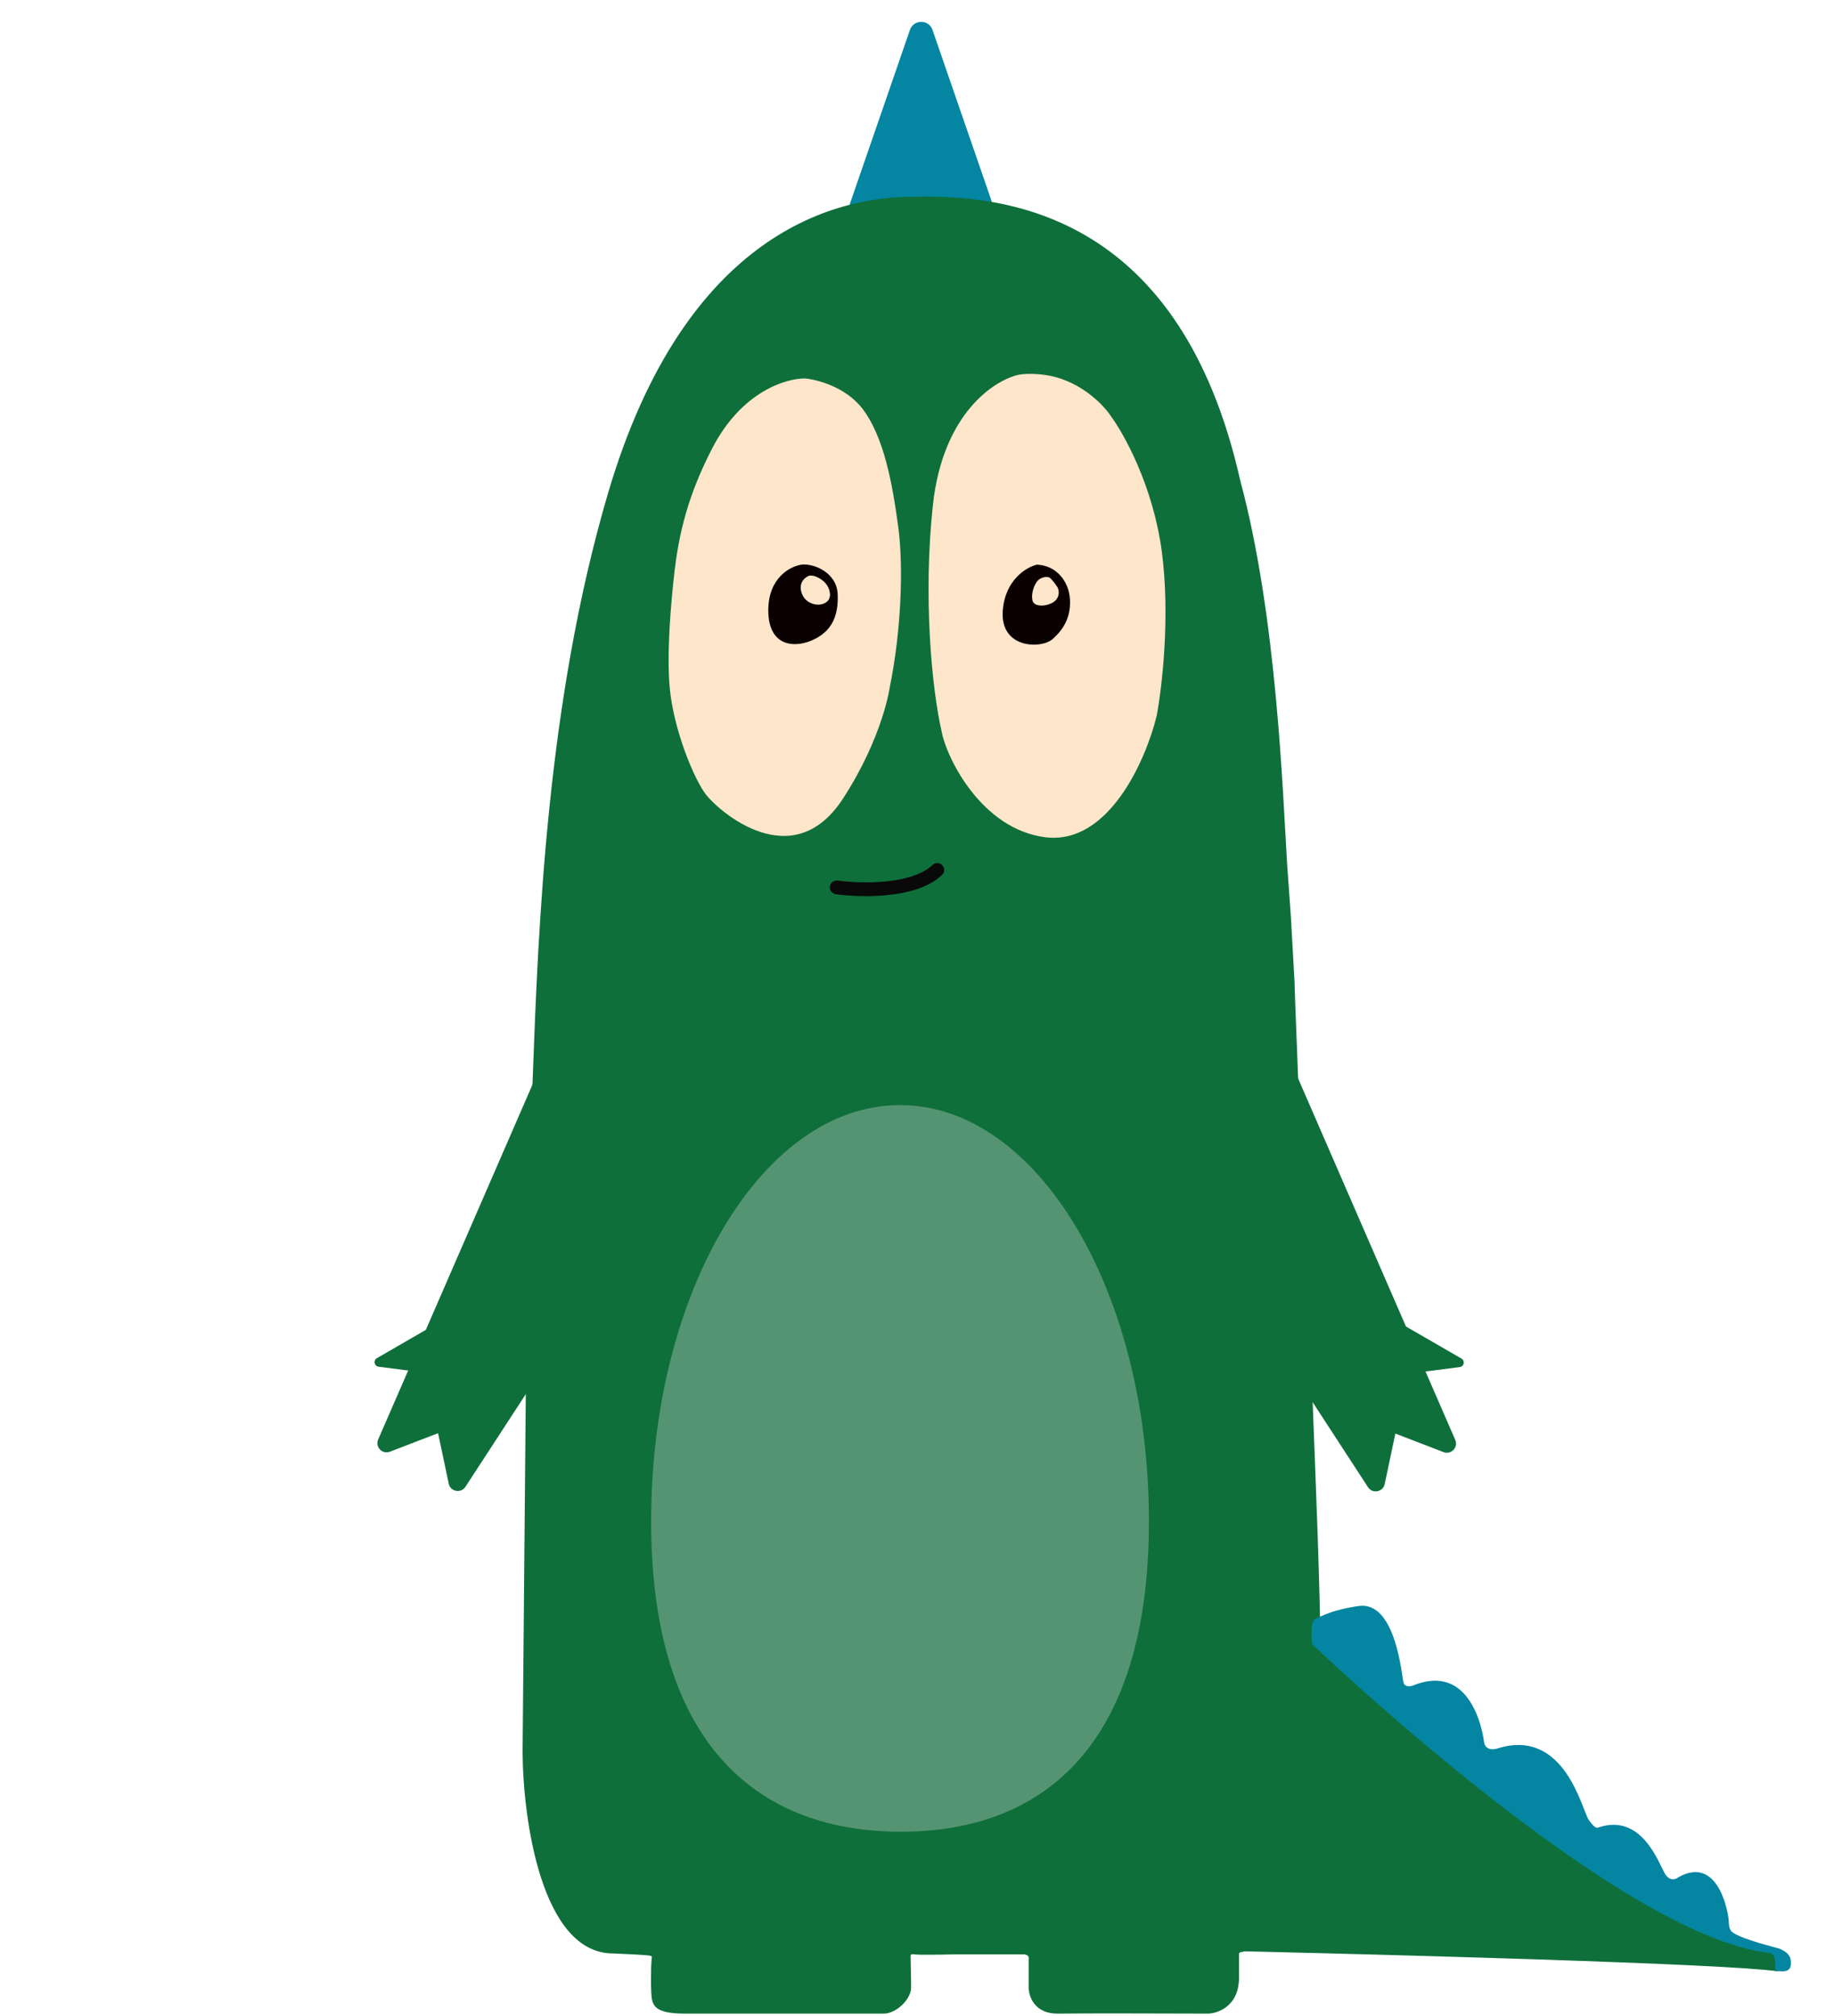 <svg width="183" height="201" viewBox="0 0 183 201" fill="none" xmlns="http://www.w3.org/2000/svg">
<path d="M90.745 2.984C91.115 1.915 92.627 1.915 92.996 2.984L101.241 26.859C101.508 27.633 100.933 28.439 100.115 28.439H83.627C82.808 28.439 82.234 27.633 82.501 26.859L90.745 2.984Z" fill="#0485A2"/>
<path fill-rule="evenodd" clip-rule="evenodd" d="M91.044 19.618C83.671 19.618 68.375 22.898 60.635 49.184C54.519 69.96 53.688 92.357 53.125 107.517C52.971 111.665 52.837 115.271 52.621 118.153L52.117 174.665C52.148 181.367 53.995 194.77 61.139 194.77C62.269 194.815 64.592 194.925 64.848 194.999C65.04 195.053 65.022 195.128 65.001 195.219C64.993 195.251 64.986 195.284 64.986 195.319L64.94 196.052C64.94 196.214 64.936 196.384 64.932 196.573C64.921 197.027 64.908 197.593 64.94 198.433C64.995 199.858 65.032 200.769 68.329 200.769H88.113C89.364 200.784 90.864 199.35 90.864 198.159C90.864 197.517 90.849 196.954 90.836 196.436C90.825 195.993 90.815 195.583 90.815 195.182C90.815 195.159 90.813 195.135 90.812 195.112C90.804 194.95 90.797 194.797 91.181 194.861C91.621 194.934 94.02 194.892 95.165 194.861H101.989C102.233 194.846 102.694 194.926 102.584 195.365V198.159C102.584 199.044 103.17 200.806 105.515 200.769C107.86 200.733 116.476 200.754 120.49 200.769C121.498 200.739 123.522 200 123.559 197.289V194.816C123.574 194.755 123.641 194.633 123.788 194.633C123.934 194.633 127.268 193.778 128.917 193.35C129.512 193.167 131.316 192.47 131.39 192.067C131.779 189.926 132.11 172.614 131.39 152.591C130.678 132.785 130.199 123.099 129.558 110.368C129.558 109.678 129.097 98.604 129.1 97.865L128.734 91.362L128.367 86.233C127.909 78.723 127.314 61.366 123.696 47.948C117.764 21.524 100.707 19.371 91.044 19.618Z" fill="#0E6F3A"/>
<path d="M71.005 44.744C73.954 38.995 78.435 37.719 80.271 37.734C81.51 37.841 84.4 38.605 86.052 40.804C88.117 43.553 88.989 48.067 89.585 52.578C90.136 56.747 89.824 63.161 88.759 68.384C88.759 68.384 88.117 73.378 84.079 79.609C79.032 87.397 71.691 80.846 70.452 79.288C69.213 77.73 67.148 72.691 66.781 68.476C66.487 65.104 66.888 60.229 67.285 56.839C67.84 52.12 69.078 48.501 71.005 44.744Z" fill="#FEE6CA"/>
<path d="M93.034 50.365C94.021 41.205 99.177 37.877 101.631 37.358C102.472 37.212 103.566 37.297 104.009 37.358C107.521 37.761 109.984 40.274 110.776 41.48C112.103 43.266 114.974 48.451 115.852 54.899C116.73 61.348 115.883 68.578 115.349 71.387C114.282 75.753 110.566 84.284 104.237 83.478C97.908 82.672 94.435 75.626 93.932 73.046C92.926 68.741 92.046 59.525 93.034 50.365Z" fill="#FEE6CA"/>
<path d="M79.963 56.294C81.207 56.165 83.446 57.116 83.537 59.222C83.628 61.328 83.033 62.966 80.938 63.862C79.157 64.623 76.621 64.427 76.62 60.853C76.62 57.578 78.841 56.443 79.963 56.294ZM103.413 56.297C105.381 56.383 106.595 57.99 106.702 59.732C106.809 61.473 106.113 62.722 104.969 63.724C103.825 64.725 99.7 64.682 100.005 60.856C100.249 57.795 102.378 56.541 103.413 56.297ZM81.151 57.419C81.061 57.4 80.842 57.369 80.695 57.399C80.26 57.563 79.517 58.174 80.017 59.297C80.642 60.701 82.891 60.571 82.768 59.188C82.67 58.083 81.649 57.548 81.151 57.419ZM104.629 57.573C104.494 57.521 104.171 57.464 103.707 57.717C103.238 57.972 102.777 59.099 102.972 59.888C103.166 60.676 104.87 60.429 105.357 59.762C105.747 59.228 105.557 58.684 105.413 58.479C105.241 58.242 104.897 57.722 104.629 57.573Z" fill="#0A0000"/>
<path d="M177.323 196.556C172.12 195.785 137.725 194.859 121.177 194.492L120.078 192.704L126.032 162.117L133.817 164.639L155.524 181.973L173.018 193.437L177.048 194.813L177.323 196.556Z" fill="#0E6F3A"/>
<path d="M130.813 162.286C130.85 161.736 131.027 161.446 131.179 161.415C131.179 161.415 131.958 161.003 132.966 160.682C134.157 160.303 135.486 160.132 135.486 160.132C139.243 159.582 139.793 167.237 139.976 167.787C140.123 168.227 140.648 168.153 140.893 168.062C146.62 165.724 147.857 172.508 147.994 173.654C148.104 174.57 149.017 174.463 149.46 174.295C156.058 172.324 157.753 180.438 158.44 181.446C158.99 182.253 159.28 182.302 159.356 182.225C163.846 180.673 165.496 186.03 166.091 186.901C166.568 187.597 167.145 187.374 167.374 187.176C171.452 184.884 172.414 190.934 172.414 191.668C172.414 192.254 172.628 192.554 172.735 192.63C173.743 193.409 177.408 194.235 177.545 194.326C177.683 194.418 178.553 194.693 178.599 195.564C178.636 196.26 178.487 196.727 177.067 196.498L177.021 195.627C177.058 194.93 176.624 194.741 176.426 194.71C161.26 193.014 131.18 164.211 130.996 164.074C130.85 163.964 130.813 163.692 130.813 163.57C130.798 163.371 130.777 162.836 130.813 162.286Z" fill="#0485A2"/>
<path d="M56.813 108.776C57.067 108.304 57.67 108.151 58.118 108.443L67.339 114.45C67.762 114.726 67.882 115.293 67.606 115.717L46.416 148.245C45.97 148.929 44.92 148.733 44.752 147.935L42.269 136.169C42.224 135.957 42.256 135.735 42.359 135.545L56.813 108.776Z" fill="#0E6F3A"/>
<path d="M37.752 136.27C37.317 136.214 37.201 135.639 37.581 135.419L44.086 131.663C44.357 131.506 44.702 131.662 44.764 131.969L45.709 136.682C45.771 136.99 45.513 137.267 45.202 137.227L37.752 136.27Z" fill="#0E6F3A"/>
<path d="M66.157 114.793C66.417 114.372 66.295 113.821 65.882 113.548L55.035 106.387C54.56 106.074 53.918 106.265 53.691 106.787L37.715 143.525C37.391 144.27 38.126 145.037 38.884 144.745L50.154 140.407C50.341 140.335 50.499 140.203 50.605 140.032L66.157 114.793Z" fill="#0E6F3A"/>
<path d="M126.031 108.813C125.777 108.341 125.174 108.188 124.725 108.48L115.505 114.487C115.081 114.763 114.962 115.33 115.238 115.754L136.428 148.283C136.874 148.966 137.923 148.77 138.092 147.972L140.575 136.206C140.62 135.994 140.588 135.772 140.485 135.582L126.031 108.813Z" fill="#0E6F3A"/>
<path d="M116.686 114.832C116.427 114.411 116.549 113.86 116.962 113.588L127.808 106.426C128.283 106.113 128.926 106.304 129.153 106.826L145.128 143.564C145.452 144.309 144.718 145.076 143.959 144.784L132.69 140.446C132.503 140.374 132.344 140.242 132.239 140.071L116.686 114.832Z" fill="#0E6F3A"/>
<path d="M145.576 136.307C146.011 136.252 146.127 135.676 145.747 135.457L139.243 131.7C138.971 131.543 138.626 131.699 138.565 132.006L137.619 136.719C137.557 137.027 137.815 137.304 138.126 137.264L145.576 136.307Z" fill="#0E6F3A"/>
<path d="M83.441 88.478C85.838 88.814 91.199 88.936 93.471 86.738" stroke="#090909" stroke-width="1.374" stroke-linecap="round"/>
<path d="M114.58 151.657C114.58 174.561 103.559 182.634 89.85 182.634C76.142 182.634 64.938 174.561 64.938 151.657C64.938 128.753 76.05 110.186 89.759 110.186C103.467 110.186 114.58 128.753 114.58 151.657Z" fill="#559472"/>
</svg>
